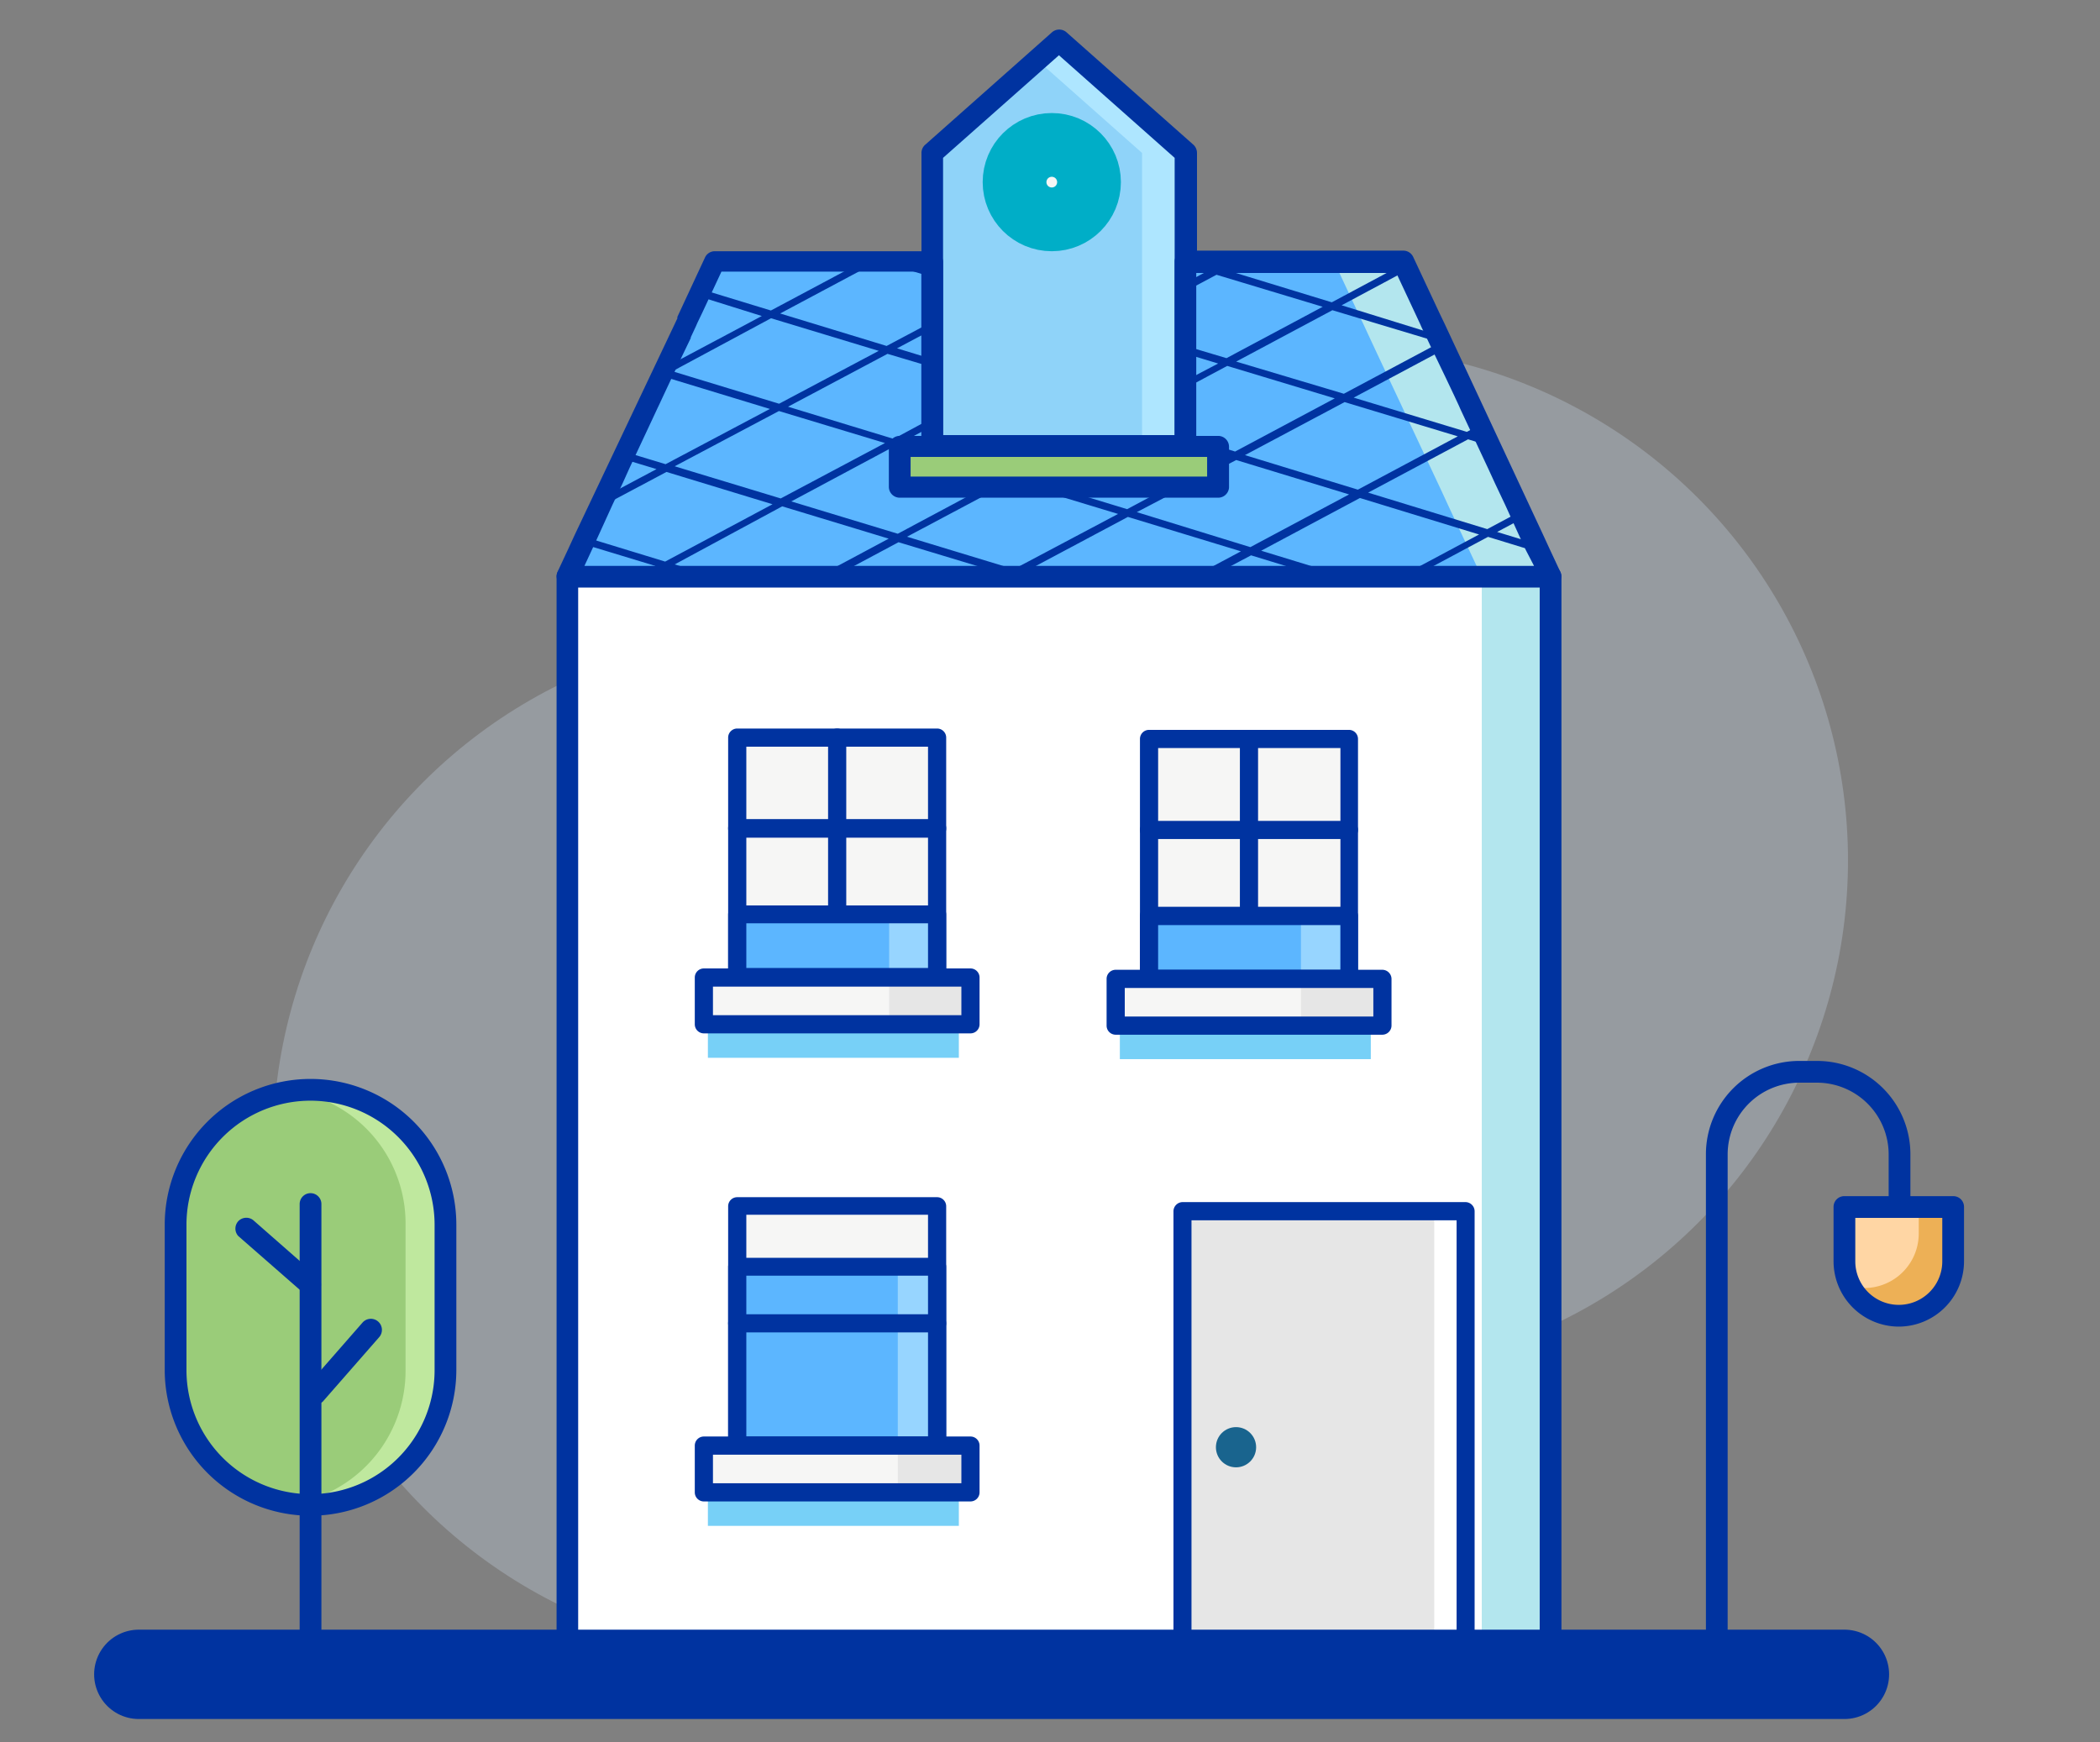 <svg id="Capa_1" data-name="Capa 1" xmlns="http://www.w3.org/2000/svg" xmlns:xlink="http://www.w3.org/1999/xlink" viewBox="0 0 141 117"><rect x="0" y="0" width="141" height="117" fill="#808080" stroke="none"/><defs><style>.cls-1,.cls-13{fill:none;}.cls-2{opacity:0.25;}.cls-3{fill:#d9eaff;}.cls-4{fill:#aee6ff;}.cls-5{fill:#8fd3f9;}.cls-6{fill:#0033a0;}.cls-20,.cls-7{fill:#f6f6f5;}.cls-7{stroke:#00aec7;stroke-width:5px;}.cls-13,.cls-7{stroke-linecap:round;stroke-linejoin:round;}.cls-8{fill:#b3e6ee;}.cls-9{fill:#fff;}.cls-10{fill:#e6e6e6;}.cls-11{fill:#19648e;}.cls-12{fill:#5cb6ff;}.cls-13{stroke:#0033a0;stroke-width:6px;}.cls-14{fill:#edb056;}.cls-15{fill:#ffd6a4;}.cls-16{clip-path:url(#clip-path);}.cls-17{fill:#9acc79;}.cls-18{fill:#bfe89e;}.cls-19{fill:#77d0f7;}.cls-21{fill:#97d5ff;}</style><clipPath id="clip-path"><polygon class="cls-1" points="104.11 38.72 38.09 38.72 40.32 33.95 40.78 32.97 43 28.22 43.46 27.25 45.38 23.15 45.61 22.66 46.03 21.76 46.35 21.07 47.98 17.6 62.59 17.6 62.59 29.95 79.6 29.95 79.6 17.6 94.22 17.6 96.06 21.53 96.17 21.76 96.62 22.73 97.03 23.61 98.73 27.25 99.19 28.22 101.42 32.97 101.87 33.95 104.11 38.72"/></clipPath></defs><g class="cls-2"><ellipse class="cls-3" cx="52.84" cy="76.87" rx="34.51" ry="34.47"/><ellipse class="cls-3" cx="89.57" cy="57.78" rx="34.51" ry="34.47"/></g><polygon class="cls-4" points="79.6 10.27 79.6 29.95 62.59 29.95 62.59 10.27 69.64 4.03 71.1 2.73 79.6 10.27"/><polygon class="cls-5" points="76.68 10.27 76.68 29.95 62.59 29.95 62.59 10.27 69.64 4.03 76.68 10.27"/><path class="cls-6" d="M79.6,30.68h-17a.73.73,0,0,1-.73-.73V10.27a.73.73,0,0,1,.25-.55l8.5-7.54a.74.74,0,0,1,1,0l8.51,7.54a.76.76,0,0,1,.24.55V30A.72.72,0,0,1,79.6,30.68ZM63.32,29.22H78.87V10.6L71.1,3.71,63.32,10.6Z"/><circle class="cls-7" cx="70.62" cy="12.23" r="2.14"/><rect class="cls-8" x="38.09" y="38.72" width="66.02" height="73.7"/><rect class="cls-9" x="38.09" y="38.72" width="61.4" height="73.7"/><path class="cls-6" d="M104.11,113.16h-66a.74.74,0,0,1-.74-.74V38.72a.74.74,0,0,1,.74-.73h66a.73.73,0,0,1,.73.73v73.7A.74.74,0,0,1,104.11,113.16Zm-65.29-1.47h64.56V39.45H38.82Z"/><rect class="cls-9" x="79.38" y="81.33" width="19.02" height="31.09"/><rect class="cls-10" x="79.38" y="81.33" width="16.92" height="31.09"/><path class="cls-6" d="M98.4,113h-19a.61.61,0,0,1-.61-.61V81.33a.62.62,0,0,1,.61-.61h19a.62.62,0,0,1,.61.61v31.09A.61.61,0,0,1,98.4,113ZM80,111.82h17.8V81.94H80Z"/><circle class="cls-11" cx="82.99" cy="97.18" r="1.35"/><polygon class="cls-8" points="104.11 38.72 38.09 38.72 40.32 33.95 40.78 32.97 43 28.22 43.46 27.25 45.38 23.15 45.61 22.66 46.03 21.76 46.35 21.07 47.98 17.6 62.59 17.6 62.59 29.95 79.6 29.95 79.6 17.6 94.22 17.6 96.06 21.53 96.17 21.76 96.62 22.73 97.03 23.61 98.73 27.25 99.19 28.22 101.42 32.97 101.87 33.95 104.11 38.72"/><polygon class="cls-12" points="99.48 38.72 38.09 38.72 40.32 33.95 40.78 32.97 43 28.22 43.46 27.25 45.38 23.15 45.61 22.66 46.03 21.76 46.35 21.07 47.98 17.6 61.95 17.6 61.95 29.95 80.22 29.95 80.22 17.6 89.59 17.6 91.43 21.53 91.54 21.76 91.99 22.73 92.4 23.61 94.11 27.25 94.56 28.22 96.79 32.97 97.24 33.95 99.48 38.72"/><path class="cls-6" d="M104.77,38.41l-.72-1.54-.46-1L97,21.75,96.64,21l-1.76-3.76a.73.73,0,0,0-.66-.41H79.6a.73.73,0,0,0-.73.73V29.22H63.32V17.6a.72.72,0,0,0-.73-.73H48a.72.72,0,0,0-.66.41l-1.86,4v0l0,.1h0L38.6,35.89l-.46,1-.72,1.54a.74.74,0,0,0,.67,1h66a.75.75,0,0,0,.62-.34A.73.73,0,0,0,104.77,38.41ZM39.24,38l.52-1.12.46-1,.91-2,.69-1.46.45-1,1.54-3.29.34-.73.12-.25.34-.73.77-1.64,1-2.08,0-.05.34-.73.11-.25.35-.73,1.26-2.7H61.86V30a.73.73,0,0,0,.73.73h17a.72.72,0,0,0,.73-.73V18.33H93.75L95,21l.34.73.11.25.35.73.24.51,1,2.08.56,1.18.34.73.11.25.34.73,1.54,3.29.46,1,.69,1.46.91,2,.46,1L103,38Z"/><line class="cls-13" x1="9.32" y1="112.43" x2="123.84" y2="112.43"/><path class="cls-6" d="M115.27,113.16a.74.74,0,0,1-.73-.74V77.51a6.27,6.27,0,0,1,6.27-6.27H122a6.27,6.27,0,0,1,6.27,6.27V85a.73.73,0,1,1-1.46,0V77.51A4.82,4.82,0,0,0,122,72.7h-1.17A4.82,4.82,0,0,0,116,77.51v34.91A.74.74,0,0,1,115.27,113.16Z"/><path class="cls-14" d="M131.14,81.05V84.7a3.65,3.65,0,0,1-6.9,1.67,3.61,3.61,0,0,1-.4-1.67V81.05Z"/><path class="cls-15" d="M128.83,81.05v1.79a3.66,3.66,0,0,1-4.59,3.53,3.61,3.61,0,0,1-.4-1.67V81.05Z"/><path class="cls-6" d="M127.49,89.08a4.39,4.39,0,0,1-4.38-4.38V81.05a.72.72,0,0,1,.73-.73h7.3a.72.72,0,0,1,.73.73V84.7A4.39,4.39,0,0,1,127.49,89.08Zm-2.92-7.3V84.7a2.92,2.92,0,0,0,5.84,0V81.78Z"/><g class="cls-16"><path class="cls-6" d="M112.47,29.08a.24.24,0,0,0-.33-.1L99.86,35.53l-8-2.45,6.71-3.58,5.32,1.61h.07a.25.25,0,0,0,.07-.48l-4.85-1.47,8.47-4.51a.24.24,0,0,0-.23-.43L98.49,29l-7.6-2.3,6.45-3.44,5.48,1.68h.07a.24.24,0,0,0,.07-.48l-5-1.53,5.18-2.76a.25.25,0,0,0,.1-.33.25.25,0,0,0-.33-.1l-5.6,3L90.08,20.5,98.49,16a.24.24,0,0,0-.23-.43L89.42,20.3l-7.13-2.18,6.59-3.53,6.71,2.05h.07a.25.25,0,0,0,.07-.48l-6.24-1.9,6.32-3.38a.24.24,0,0,0,.1-.33.25.25,0,0,0-.33-.1l-6.75,3.61-7-2.13,8.84-4.7a.25.25,0,0,0,.1-.33.24.24,0,0,0-.33-.1l-9.27,4.93L74,9.55l5.72-3a.26.26,0,0,0,.1-.33.24.24,0,0,0-.33-.1L73.36,9.35,44.91.67a.25.25,0,0,0-.31.16.24.24,0,0,0,.16.3l28,8.54-6.61,3.52L44.91,6.7a.25.25,0,0,0-.31.16.24.24,0,0,0,.16.3l20.77,6.35L59,17,44.9,12.73a.24.24,0,0,0-.3.16.24.24,0,0,0,.16.3l13.62,4.13-6.62,3.53-6.85-2.09a.25.25,0,0,0-.31.16.24.24,0,0,0,.16.3l6.39,2-6.69,3.56-6.93-2.1a.24.24,0,0,0-.14.46l6.46,2-7,3.72L32.66,27.5a.23.23,0,0,0-.3.16.25.25,0,0,0,.16.31l3.74,1.13L32.6,31.05a.24.24,0,0,0-.1.33.23.23,0,0,0,.21.13.27.27,0,0,0,.12,0l4.09-2.18,7.16,2.17-7.21,3.84-3.24-1a.24.24,0,0,0-.3.16.25.25,0,0,0,.16.31L44,38l-2.92,1.56a.24.24,0,0,0-.1.33.26.26,0,0,0,.22.13.2.2,0,0,0,.11,0l3.35-1.79,7.12,2.18-6.43,3.44a.24.24,0,0,0-.1.33.23.23,0,0,0,.21.13l.12,0,6.86-3.67,7.14,2.19-10,5.31a.25.25,0,0,0-.1.33.23.23,0,0,0,.22.13l.11,0L60.28,43l7.57,2.32-13.69,7.3a.24.24,0,0,0-.1.33.24.24,0,0,0,.21.13.27.27,0,0,0,.12,0l14.12-7.53,8,2.46L58.91,57.36a.24.24,0,0,0,.11.46.27.27,0,0,0,.12,0l18-9.62,25.29,7.75h.07a.25.25,0,0,0,.07-.48l-24.83-7.6,7.34-3.92,17.35,5.27h.07a.25.25,0,0,0,.07-.48L85.74,43.61l6.94-3.7,14.39,4.38h.07a.24.24,0,0,0,.07-.48L93.29,39.59l6.62-3.54,8.62,2.64h.07a.25.25,0,0,0,.08-.48l-8.16-2.49,11.85-6.32A.24.24,0,0,0,112.47,29.08Zm-14.59.22-6.71,3.58-7.58-2.32L90.28,27ZM73.93,22l-6.64,3.55-7.06-2.16,6.65-3.53Zm-6.44-2.47L74,16.1l7,2.14-6.48,3.47Zm7.64,8.92,7.19,2.2-6.64,3.54L68.49,32Zm-7.3,3.35-7.14-2.17,6.65-3.56,7.14,2.18Zm7.91-3.67,6.66-3.56,7.22,2.18-6.69,3.57Zm-.66-.2L68,25.79l6.64-3.55,7.15,2.17Zm-8.4-2.06L60,29.47l-7.09-2.16,6.68-3.55Zm-7.26,3.88-7,3.72-7.12-2.16,7-3.71Zm.66.2,7.14,2.18-6.94,3.71-7.15-2.17Zm7.8,2.38,7.19,2.18-7,3.71-7.17-2.18Zm7.85,2.38,7.59,2.31-6.95,3.71-7.6-2.31Zm.6-.32L83,30.89l7.58,2.31-6.63,3.54ZM96.68,23l-6.45,3.44L83,24.28l6.46-3.45Zm-7.87-2.4-6.46,3.45L75.2,21.91l6.48-3.46Zm-.58-6.24-6.6,3.53-7-2.14,6.61-3.52ZM73.41,9.87l7.17,2.19L74,15.58,66.8,13.39Zm-7.22,3.84,7.17,2.19-6.53,3.47L59.65,17.2ZM59,17.52l7.18,2.18-6.65,3.53-7.15-2.18Zm-7.23,3.85L59,23.56l-6.69,3.55-7.16-2.18ZM37.53,29l7-3.72,7.16,2.18-7,3.71Zm0,6.53,7.22-3.84,7.12,2.17-7.21,3.85ZM45.3,37.9,52.52,34l7.15,2.17-7.24,3.87Zm7.78,2.38,7.25-3.87,7.18,2.17-7.28,3.89Zm7.8,2.39,7.29-3.89,7.6,2.31L68.46,45Zm16.25,5-8-2.46,7.31-3.9,8,2.44Zm8-4.24L77,41l7-3.71,8,2.45Zm7.55-4-8-2.45,6.63-3.54,8,2.45Z"/></g><rect class="cls-17" x="60.41" y="29.95" width="21.38" height="2.73"/><path class="cls-6" d="M81.79,33.42H60.41a.73.73,0,0,1-.73-.73V30a.73.73,0,0,1,.73-.73H81.79a.73.73,0,0,1,.73.73v2.74A.73.73,0,0,1,81.79,33.42ZM61.14,32H81.05V30.68H61.14Z"/><path class="cls-18" d="M29.91,82.24V92a9.06,9.06,0,0,1-9.06,9.06,8.45,8.45,0,0,1-1.34-.1,9.05,9.05,0,0,1-7.72-9V82.24a9.05,9.05,0,0,1,7.72-9,8.45,8.45,0,0,1,1.34-.1,9,9,0,0,1,9.06,9.06Z"/><path class="cls-17" d="M27.23,82.24V92a9.05,9.05,0,0,1-7.72,9,9.05,9.05,0,0,1-7.72-9V82.24a9.05,9.05,0,0,1,7.72-9,9,9,0,0,1,7.72,9Z"/><path class="cls-6" d="M20.85,101.78A9.8,9.8,0,0,1,11.06,92V82.24a9.79,9.79,0,1,1,19.58,0V92A9.8,9.8,0,0,1,20.85,101.78Zm0-27.87a8.33,8.33,0,0,0-8.33,8.33V92a8.33,8.33,0,1,0,16.66,0V82.24A8.34,8.34,0,0,0,20.85,73.91Z"/><path class="cls-6" d="M20.85,111.87a.73.73,0,0,1-.73-.73V80.85a.73.73,0,1,1,1.46,0v30.29A.73.73,0,0,1,20.85,111.87Z"/><path class="cls-6" d="M20.85,87a.74.74,0,0,1-.48-.18L16,83A.74.74,0,0,1,16,82a.75.75,0,0,1,1-.07l4.32,3.79a.74.74,0,0,1,.07,1A.76.76,0,0,1,20.85,87Z"/><path class="cls-6" d="M21.12,94.3a.74.74,0,0,1-.48-.18.72.72,0,0,1-.07-1l3.78-4.32a.73.73,0,1,1,1.1,1l-3.78,4.32A.73.73,0,0,1,21.12,94.3Z"/><rect class="cls-19" x="47.53" y="100.21" width="16.85" height="2.25"/><rect class="cls-20" x="49.5" y="80.96" width="13.42" height="16.11"/><path class="cls-6" d="M62.92,97.68H49.5a.61.61,0,0,1-.61-.61V81a.61.61,0,0,1,.61-.61H62.92a.61.61,0,0,1,.61.61V97.07A.61.61,0,0,1,62.92,97.68ZM50.11,96.46h12.2V81.57H50.11Z"/><rect class="cls-12" x="49.5" y="85.05" width="13.42" height="12.02"/><rect class="cls-21" x="60.28" y="85.05" width="2.64" height="12.02"/><path class="cls-6" d="M62.92,97.68H49.5a.61.61,0,0,1-.61-.61v-12a.61.61,0,0,1,.61-.61H62.92a.61.61,0,0,1,.61.61v12A.61.61,0,0,1,62.92,97.68ZM50.11,96.46h12.2V85.66H50.11Z"/><path class="cls-6" d="M62.92,89.47H49.5a.61.61,0,1,1,0-1.22H62.92a.61.61,0,0,1,0,1.22Z"/><rect class="cls-20" x="47.26" y="97.07" width="17.91" height="3.13"/><rect class="cls-10" x="60.28" y="97.07" width="4.88" height="3.13"/><path class="cls-6" d="M65.16,100.82H47.26a.61.61,0,0,1-.61-.61V97.07a.61.61,0,0,1,.61-.61h17.9a.61.61,0,0,1,.61.61v3.14A.61.61,0,0,1,65.16,100.82ZM47.87,99.6H64.55V97.68H47.87Z"/><rect class="cls-19" x="47.53" y="68.78" width="16.85" height="2.25"/><rect class="cls-20" x="49.5" y="49.53" width="13.42" height="16.11"/><path class="cls-6" d="M62.92,66.25H49.5a.61.61,0,0,1-.61-.61V49.53a.61.61,0,0,1,.61-.61H62.92a.61.61,0,0,1,.61.61V65.64A.61.61,0,0,1,62.92,66.25ZM50.11,65h12.2V50.14H50.11Z"/><path class="cls-6" d="M62.92,56.25H49.5a.61.61,0,0,1-.61-.61A.61.61,0,0,1,49.5,55H62.92a.61.61,0,0,1,.61.61A.61.61,0,0,1,62.92,56.25Z"/><path class="cls-6" d="M56.21,62a.61.61,0,0,1-.61-.61V49.53a.61.61,0,0,1,1.22,0V61.41A.61.61,0,0,1,56.21,62Z"/><rect class="cls-12" x="49.5" y="61.41" width="13.42" height="4.23"/><rect class="cls-21" x="59.7" y="61.53" width="2.64" height="4.11"/><path class="cls-6" d="M62.92,66.25H49.5a.61.61,0,0,1-.61-.61V61.41a.61.61,0,0,1,.61-.61H62.92a.61.61,0,0,1,.61.61v4.23A.61.61,0,0,1,62.92,66.25ZM50.11,65h12.2V62H50.11Z"/><rect class="cls-20" x="47.26" y="65.64" width="17.91" height="3.13"/><rect class="cls-10" x="59.7" y="65.64" width="5.46" height="3.13"/><path class="cls-6" d="M65.16,69.39H47.26a.61.61,0,0,1-.61-.61V65.64a.61.61,0,0,1,.61-.61h17.9a.61.61,0,0,1,.61.61v3.14A.61.61,0,0,1,65.16,69.39ZM47.87,68.17H64.55V66.25H47.87Z"/><rect class="cls-19" x="75.19" y="68.87" width="16.85" height="2.25"/><rect class="cls-20" x="77.15" y="49.62" width="13.42" height="16.11"/><path class="cls-6" d="M90.58,66.34H77.15a.61.61,0,0,1-.61-.61V49.62a.61.61,0,0,1,.61-.61H90.58a.61.61,0,0,1,.6.61V65.73A.6.6,0,0,1,90.58,66.34ZM77.76,65.12H90V50.23H77.76Z"/><path class="cls-6" d="M90.58,56.34H77.15a.61.61,0,0,1-.61-.61.61.61,0,0,1,.61-.61H90.58a.6.6,0,0,1,.6.61A.61.61,0,0,1,90.58,56.34Z"/><path class="cls-6" d="M83.86,62.11a.61.61,0,0,1-.61-.61V49.62a.62.62,0,0,1,.61-.61.61.61,0,0,1,.61.61V61.5A.61.61,0,0,1,83.86,62.11Z"/><rect class="cls-12" x="77.15" y="61.5" width="13.42" height="4.23"/><rect class="cls-21" x="87.35" y="61.62" width="2.64" height="4.11"/><path class="cls-6" d="M90.58,66.34H77.15a.61.61,0,0,1-.61-.61V61.5a.61.61,0,0,1,.61-.61H90.58a.61.61,0,0,1,.6.61v4.23A.6.6,0,0,1,90.58,66.34ZM77.76,65.12H90v-3H77.76Z"/><rect class="cls-20" x="74.91" y="65.73" width="17.91" height="3.13"/><rect class="cls-10" x="87.35" y="65.73" width="5.46" height="3.13"/><path class="cls-6" d="M92.82,69.48H74.91a.61.61,0,0,1-.61-.61V65.73a.61.61,0,0,1,.61-.61H92.82a.62.62,0,0,1,.61.61v3.14A.62.62,0,0,1,92.82,69.48Zm-17.3-1.22H92.21V66.34H75.52Z"/></svg>